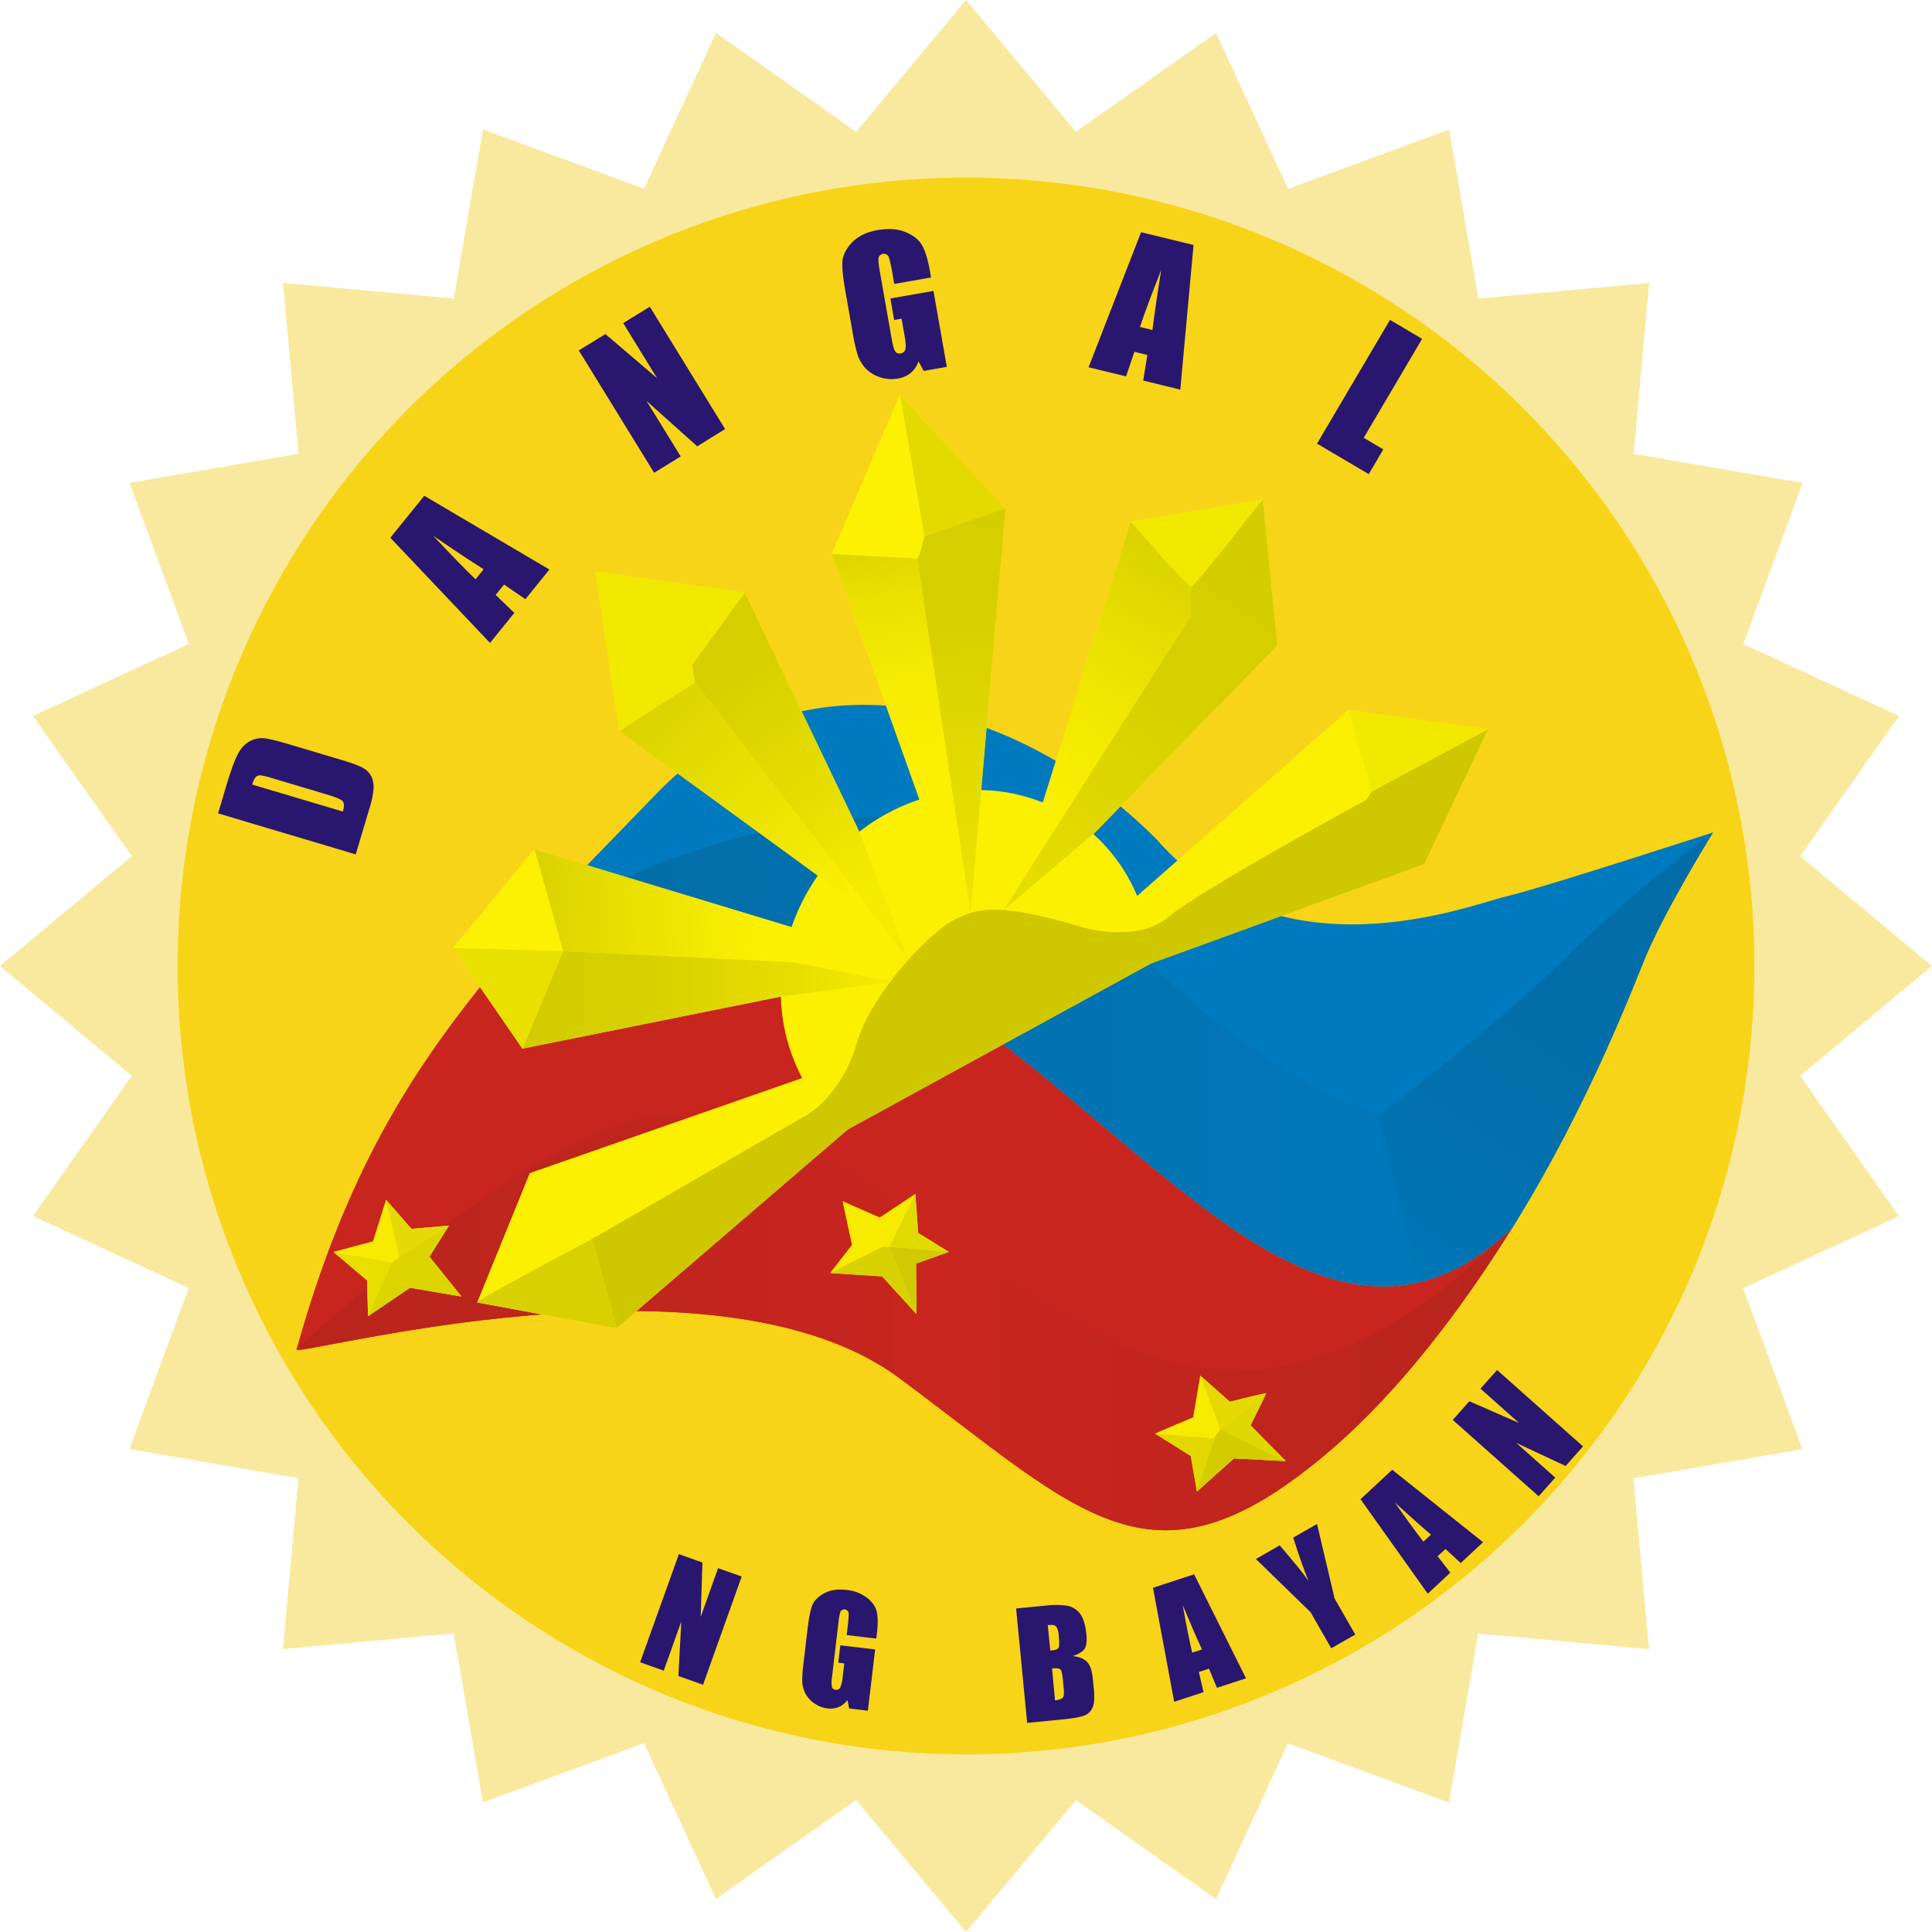 <svg id="Layer_1" data-name="Layer 1" xmlns="http://www.w3.org/2000/svg" xmlns:xlink="http://www.w3.org/1999/xlink" viewBox="0 0 1063.22 1063.22"><defs><style>.cls-1{fill:#f9e99e;}.cls-2{fill:#f7d418;}.cls-3{fill:#c8251e;}.cls-4{fill:url(#linear-gradient);}.cls-5{fill:#007abe;}.cls-6{fill:url(#linear-gradient-2);}.cls-7{fill:url(#linear-gradient-3);}.cls-8{fill:#f7eb00;}.cls-9{fill:#29166f;}.cls-10{fill:#fbf002;}.cls-11{fill:url(#linear-gradient-4);}.cls-12{fill:url(#linear-gradient-5);}.cls-13{fill:url(#linear-gradient-6);}.cls-14{fill:url(#linear-gradient-7);}.cls-15{fill:url(#linear-gradient-8);}.cls-16{fill:url(#linear-gradient-9);}.cls-17{fill:url(#linear-gradient-10);}.cls-18{fill:url(#linear-gradient-11);}.cls-19{fill:#fcf103;}.cls-20{fill:#e9e000;}.cls-21{fill:#cfc700;}.cls-22{fill:#f1e900;}.cls-23{fill:#e4da00;}.cls-24{fill:#d8d001;}.cls-25{fill:#e0da00;}.cls-26{fill:#d1c904;}.cls-27{fill:#d7d100;}.cls-28{fill:#e5da06;}.cls-29{fill:#dbd400;}.cls-30{fill:#e8de00;}.cls-31{fill:#e6d805;}.cls-32{fill:#ded702;}.cls-33{fill:#d3cd00;}.cls-34{fill:#e2d701;}</style><linearGradient id="linear-gradient" x1="171.57" y1="736.34" x2="840.66" y2="736.34" gradientUnits="userSpaceOnUse"><stop offset="0" stop-color="#b8251d"/><stop offset="0.54" stop-color="#c8251e"/><stop offset="1" stop-color="#b8251d"/></linearGradient><linearGradient id="linear-gradient-2" x1="281.54" y1="587.14" x2="870.68" y2="587.14" gradientUnits="userSpaceOnUse"><stop offset="0" stop-color="#026ca6"/><stop offset="1" stop-color="#0079bc"/></linearGradient><linearGradient id="linear-gradient-3" x1="940.32" y1="448.95" x2="763.73" y2="713.46" gradientUnits="userSpaceOnUse"><stop offset="0" stop-color="#026ca6"/><stop offset="0.48" stop-color="#026ea9"/><stop offset="0.89" stop-color="#0074b4"/><stop offset="1" stop-color="#0077b8"/></linearGradient><linearGradient id="linear-gradient-4" x1="287.48" y1="550.25" x2="491.48" y2="550.25" gradientUnits="userSpaceOnUse"><stop offset="0" stop-color="#d2cb00"/><stop offset="0.33" stop-color="#d7d000"/><stop offset="0.73" stop-color="#e7de00"/><stop offset="1" stop-color="#f5eb00"/></linearGradient><linearGradient id="linear-gradient-5" x1="718.24" y1="285.51" x2="501.8" y2="582.43" xlink:href="#linear-gradient-4"/><linearGradient id="linear-gradient-6" x1="534.55" y1="247.86" x2="550.14" y2="544.41" xlink:href="#linear-gradient-4"/><linearGradient id="linear-gradient-7" x1="368.8" y1="311.98" x2="488.07" y2="481.28" xlink:href="#linear-gradient-4"/><linearGradient id="linear-gradient-8" x1="660.26" y1="272.62" x2="569.41" y2="443.21" gradientUnits="userSpaceOnUse"><stop offset="0" stop-color="#d2cb00"/><stop offset="0.63" stop-color="#f0e601"/><stop offset="1" stop-color="#fbf002"/></linearGradient><linearGradient id="linear-gradient-9" x1="475.29" y1="276.25" x2="505.27" y2="426.47" gradientUnits="userSpaceOnUse"><stop offset="0" stop-color="#d2cb00"/><stop offset="0.06" stop-color="#d7cf00"/><stop offset="0.37" stop-color="#ebe101"/><stop offset="0.69" stop-color="#f7ec02"/><stop offset="1" stop-color="#fbf002"/></linearGradient><linearGradient id="linear-gradient-10" x1="325.28" y1="353.64" x2="472.42" y2="496.45" gradientUnits="userSpaceOnUse"><stop offset="0" stop-color="#d2cb00"/><stop offset="1" stop-color="#fbf002"/></linearGradient><linearGradient id="linear-gradient-11" x1="261.15" y1="494.29" x2="417.25" y2="500.47" xlink:href="#linear-gradient-10"/></defs><title>dangal</title><path class="cls-1" d="M999.07,600.44,1071.61,540l-72.54-60.44,54.43-77.15-85.72-39.6,32.61-88.62-93-16.06,8.57-94-94,8.57-16.06-93-88.62,32.61L677.59,26.5,600.44,80.93,540,8.39,479.56,80.93,402.41,26.5l-39.6,85.72L274.19,79.61l-16.06,93.05-94-8.57,8.57,94-93,16.06,32.61,88.62L26.5,402.41l54.43,77.15L8.39,540l72.54,60.44L26.5,677.59l85.72,39.6L79.61,805.81l93.05,16.06-8.57,94,94-8.57,16.06,93,88.62-32.61,39.6,85.72,77.15-54.43L540,1071.61l60.44-72.54,77.15,54.43,39.6-85.72,88.62,32.61,16.06-93,94,8.57-8.57-94,93-16.06-32.61-88.62,85.72-39.6Zm-728,145.94L226.8,669.73l-22.91-85.48v-88.5l22.91-85.48,44.25-76.65,62.57-62.57,76.65-44.25,85.48-22.91h88.5l85.48,22.91,76.65,44.25L809,333.62l44.25,76.65,22.91,85.48v88.5L853.2,669.73,809,746.38,746.38,809,669.73,853.2l-85.48,22.91h-88.5L410.27,853.2,333.62,809Z" transform="translate(-8.39 -8.39)"/><circle class="cls-2" cx="531.61" cy="531.61" r="433.86"/><path class="cls-3" d="M840.66,684c-27.45,44-61.26,89-99.21,121.73-98.1,84.62-136.29,36.69-238.14-38.94S170.23,755.88,171.58,751c29.37-105.34,69.25-160.55,110-210.69,52.19-17,147.09-45.9,243.71,17.49C646.38,637.32,739.47,780.67,840.66,684Z" transform="translate(-8.39 -8.39)"/><path class="cls-4" d="M840.66,684c-27.45,44-61.26,89-99.21,121.73-98.1,84.62-136.29,36.69-238.14-38.94S170.23,755.88,171.58,751c0,0,138.54-130.5,206.36-128.86C540,626.1,632.86,890.18,840.66,684Z" transform="translate(-8.39 -8.39)"/><path class="cls-5" d="M951.12,466.48s-24.88,40.06-36.69,67.4C909.22,546,884.15,614.2,840.66,684c-101.19,96.69-194.28-46.66-315.41-126.14-96.62-63.39-191.52-34.5-243.71-17.49,28.13-34.67,57.87-63.75,88.48-95.58,74.88-77.88,192.79-56.58,274.83,25.46,68.34,78.17,173,35.94,192.45,31.45S951.12,466.48,951.12,466.48Z" transform="translate(-8.39 -8.39)"/><path class="cls-6" d="M870.68,631.09c-8.76,16.9-18.77,34.84-30,52.89-101.19,96.69-194.28-46.66-315.41-126.14-96.62-63.39-191.52-34.5-243.71-17.49,7.38-9.1,14.88-17.82,22.48-26.3,88.39-46,225.82-94.77,304.49-8.76C729.92,638,815.14,639.31,870.68,631.09Z" transform="translate(-8.39 -8.39)"/><path class="cls-7" d="M951.12,466.48s-24.88,40.06-36.69,67.4C909.22,546,884.15,614.2,840.66,684c-17.2,16.43-34.16,25.93-51.07,30l-22.17-91.8s66.46-50.95,105.52-89.48a708.41,708.41,0,0,1,78.16-66.19Z" transform="translate(-8.39 -8.39)"/><g id="stars"><polygon class="cls-8" points="205.28 683.1 212.46 660.25 226.43 676.27 247.06 674.48 236.35 691.59 253.98 713.52 225.65 708.69 202.54 724.35 202.02 704.64 183.48 688.97 205.28 683.1"/><polygon class="cls-8" points="463.65 661.03 484.15 670.04 503.73 656.99 505.3 678.53 522.14 688.97 504.12 695.37 504.38 723.18 485.45 702.42 456.86 700.59 468.87 685.06 463.65 661.03"/><path class="cls-8" d="M665,788.36l3.92-23,16.27,14.43s20-5.16,20-4.64-8.61,17.63-8.61,17.63l19.45,19.71L687.46,811l-20.37,18.27-3.39-19.58L644,797.3Z" transform="translate(-8.39 -8.39)"/></g><g id="letters"><path class="cls-9" d="M128.39,456l4.4-14.73q4.26-14.28,7.07-18.91a15.43,15.43,0,0,1,6.59-6.37,14.17,14.17,0,0,1,7.64-1.28q3.87.44,14.63,3.65l26.53,7.91q10.2,3,13.36,5a10.77,10.77,0,0,1,4.38,4.95,14.47,14.47,0,0,1,.95,6.71,55,55,0,0,1-2.38,10.8l-7.41,24.85Zm18.84-15.83L197.06,455q1.27-4.25-.14-5.75t-9-3.75l-29.43-8.78a40.76,40.76,0,0,0-6.7-1.64,3.26,3.26,0,0,0-2.58.86A10.26,10.26,0,0,0,147.23,440.17Z" transform="translate(-8.39 -8.39)"/><path class="cls-9" d="M241.88,281.23l68.86,40.58-13.22,16.34-11.74-8.08-4.62,5.71,10.27,9.9L278.06,362.2,223.2,304.33Zm32.67,40.44q-11.43-7.23-27.78-18.45,15.68,16.72,23.33,23.95Z" transform="translate(-8.39 -8.39)"/><path class="cls-9" d="M665.22,143.22l-7.29,79.59-20.41-5,2.29-14.06L632.67,202l-4.57,13.52-20.65-5,28.9-74.33ZM642.6,190q1.67-13.41,4.82-33-8.43,21.32-11.69,31.33Z" transform="translate(-8.39 -8.39)"/><path class="cls-9" d="M366,177.19l41.43,67.33L392.09,254l-27.94-25L383,259.57l-14.63,9-41.44-67.33,14.64-9L370,216.52,351.36,186.2Z" transform="translate(-8.39 -8.39)"/><path class="cls-9" d="M520.77,161.09l-20.24,3.55-1.24-7.07c-.79-4.45-1.47-7.21-2.05-8.26a3.07,3.07,0,0,0-5.33.69c-.28,1-.08,3.55.62,7.52l6.57,37.37c.62,3.49,1.24,5.75,1.89,6.78a2.67,2.67,0,0,0,3,1.19,3,3,0,0,0,2.68-2.41c.31-1.34.14-3.82-.49-7.45l-1.63-9.23-4.08.72-2.08-11.83,23.71-4.17,7.34,41.79-12.72,2.24-2.85-5.25a14.39,14.39,0,0,1-4.28,6.33,14.94,14.94,0,0,1-7.11,3.11,19.6,19.6,0,0,1-10-.8,18.62,18.62,0,0,1-7.84-4.94,19.83,19.83,0,0,1-4.24-7.17,94.53,94.53,0,0,1-2.69-11.94l-4.07-23.13q-2-11.16-1.64-16.42t5.27-10.47q5-5.21,14-6.8t15.41,1.06q6.51,2.63,9.17,7.34t4.34,14.28Z" transform="translate(-8.39 -8.39)"/><path class="cls-9" d="M791,194.86l-32.12,54.47,10.77,6.35-8,13.63-28.47-16.79,40.15-68.1Z" transform="translate(-8.39 -8.39)"/><path class="cls-9" d="M416.55,876l-21.26,59.56-13.57-4.84,1.6-30-9.66,27.07-13-4.62L382,863.67l12.95,4.62L394,898.21l9.57-26.82Z" transform="translate(-8.39 -8.39)"/><path class="cls-9" d="M832.29,762.36l47.25,42L870,815.16,842.8,802.44l21.48,19.11-9.14,10.27-47.25-42L817,779.52l27.4,12-21.28-18.93Z" transform="translate(-8.39 -8.39)"/><path class="cls-9" d="M490.67,910.14l-16.33-1.93.67-5.7q.64-5.38.33-6.81a2.45,2.45,0,0,0-4.24-.69c-.46.73-.87,2.7-1.25,5.91l-3.55,30.14a18,18,0,0,0-.11,5.63,2.12,2.12,0,0,0,2,1.6,2.4,2.4,0,0,0,2.6-1.23,17.84,17.84,0,0,0,1.34-5.82l.88-7.45-3.3-.39,1.12-9.54L490,916.11l-4,33.71-10.27-1.21-1-4.67A11.57,11.57,0,0,1,470,947.8a12,12,0,0,1-6.17.75,15.64,15.64,0,0,1-7.48-2.91,14.81,14.81,0,0,1-4.87-5.59,15.82,15.82,0,0,1-1.6-6.46,75.78,75.78,0,0,1,.68-9.77l2.2-18.66q1.06-9,2.51-13t6.45-6.81q5-2.85,12.29-2a22.25,22.25,0,0,1,11.56,4.35q4.39,3.51,5.34,7.73c.64,2.81.66,6.8.05,11.94Z" transform="translate(-8.39 -8.39)"/><path class="cls-9" d="M567.57,893.57,583.9,892a43.58,43.58,0,0,1,11.84.06,11.71,11.71,0,0,1,6.91,4.25q2.8,3.44,3.61,11.59.54,5.52-1,7.86t-6.5,4c3.87.49,6.57,1.65,8.12,3.51s2.51,4.82,2.91,8.92l.57,5.83q.63,6.39-.53,9.6a7.93,7.93,0,0,1-4.24,4.66q-3.08,1.44-13,2.4l-18.93,1.85ZM585,902.74l1.37,14c.7-.1,1.24-.16,1.63-.2,1.61-.16,2.59-.66,3-1.49s.36-3.12,0-6.85a11,11,0,0,0-1-4.09,2.62,2.62,0,0,0-1.56-1.35A12.64,12.64,0,0,0,585,902.74Zm2.33,23.79L589,944.14c2.3-.3,3.74-.81,4.31-1.52s.73-2.33.48-4.87l-.57-5.87c-.26-2.7-.71-4.3-1.34-4.82S589.76,926.37,587.32,926.53Z" transform="translate(-8.39 -8.39)"/><path class="cls-9" d="M665.53,874.76,694.1,932l-16,5.22-4.37-10.53-5.59,1.82,2.59,11.12-16.16,5.28-11.67-62.73Zm4.34,41.37q-4.53-9.84-10.63-24.48,3.25,18.06,5.25,26.23Z" transform="translate(-8.39 -8.39)"/><path class="cls-9" d="M774.55,817.23l50,39.88-12.3,11.45-8.39-7.71-4.31,4,7,9-12.44,11.58-37-52Zm21.33,35.7q-8.24-7-19.93-17.73,10.53,15,15.79,21.59Z" transform="translate(-8.39 -8.39)"/><path class="cls-9" d="M733.18,847.06l9.65,41,11.38,19.86L741,915.47l-11.37-19.86-30.1-29.26,13.11-7.51q12.29,14.29,15.86,19.63-3.86-9.45-8.42-23.9Z" transform="translate(-8.39 -8.39)"/></g><path id="sun" class="cls-10" d="M827.18,409.72l-35,74.16L642,538.5,473.68,630.62l-126,108.75L271,725.15,299.93,654l149.93-52.33a101.36,101.36,0,0,1-11.73-44.87L295.87,585.47l-38.1-55.37,44.7-54.35L444,518.63A112.83,112.83,0,0,1,458.66,490c.15-.22.31-.44.47-.65L349.2,410.73,336,322.86l82.28,11.68,63,131.6a108.79,108.79,0,0,1,33.06-17.72L466.17,313.19l37.49-87.48,58,62.48-13.28,155a95.55,95.55,0,0,1,33.92,6.85L630.6,295.43l72.64-12.19,8.13,80.26L610.14,467.44a94.58,94.58,0,0,1,24.05,34L750.48,399.05Z" transform="translate(-8.39 -8.39)"/><g id="gradient"><polygon class="cls-11" points="287.48 577.08 309.88 523.42 435.76 529.43 491.48 540.26 429.74 548.45 287.48 577.08"/><polygon class="cls-12" points="694.85 274.85 655.43 322.99 655.43 338.69 552.29 500.79 603.25 457.52 702.98 355.11 694.85 274.85"/><path class="cls-13" d="M561.69,288.19s-44.22,14.12-44.56,15.48-4,12.07-4,12.07l29.38,195.07Z" transform="translate(-8.39 -8.39)"/><polygon class="cls-14" points="409.89 326.15 380.84 365.88 382.44 375.5 499.89 528.13 472.88 457.75 409.89 326.15"/><polygon class="cls-15" points="622.21 287.04 655.43 322.99 655.43 338.69 552.29 500.79 573.94 441.69 622.21 287.04"/><polyline class="cls-16" points="504.71 307.35 457.78 304.8 523.25 487.42 525.18 443.3 504.71 307.35"/><polygon class="cls-17" points="382.44 375.5 340.81 402.34 468.54 495.39 464.11 481.63 382.44 375.5"/><polygon class="cls-18" points="294.08 467.36 309.88 523.42 435.76 529.43 435.59 510.24 294.08 467.36"/></g><g id="shadow"><polygon class="cls-19" points="294.08 467.36 309.88 523.42 249.38 521.71 294.08 467.36"/><polygon class="cls-20" points="287.48 577.08 309.88 523.42 249.38 521.71 287.48 577.08"/><path class="cls-21" d="M347.68,739.37l-13.37-49.22L453,621.6s18.57-10.67,26.93-39.2,41.22-61.81,53.65-67.83,22.09-10.39,71.76,4.41c0,0,29.26,8.42,46.1-6s109-64.54,109-64.54l2.81-4.41,63.94-34.3-35,74.16L642,538.5,475.38,629.69Z" transform="translate(-8.39 -8.39)"/><polygon class="cls-22" points="742.09 390.66 754.85 435.63 818.79 401.33 742.09 390.66"/><path class="cls-22" d="M630.6,295.43s31.22,35.94,33.22,35.94,39.42-48.13,39.42-48.13Z" transform="translate(-8.39 -8.39)"/><polygon class="cls-23" points="495.27 217.32 508.74 295.29 553.3 279.8 495.27 217.32"/><path class="cls-19" d="M466.17,313.19s45.72,2.55,46.93,2.55,4-12.07,4-12.07l-13.47-78Z" transform="translate(-8.39 -8.39)"/><polygon class="cls-22" points="340.81 402.34 327.61 314.47 409.89 326.15 380.84 365.88 382.44 375.5 340.81 402.34"/><path class="cls-24" d="M334.31,690.15s-65.38,34.62-63.33,35l76.7,14.22Z" transform="translate(-8.39 -8.39)"/><polygon class="cls-25" points="503.73 656.99 489.5 686.16 522.14 688.97 505.3 678.53 503.73 656.99"/><polygon class="cls-26" points="504.38 723.18 489.5 686.16 522.14 688.97 504.12 695.37 504.38 723.18"/><polygon class="cls-27" points="456.86 700.59 485.67 686.16 489.5 686.16 504.38 723.18 485.45 702.42 456.86 700.59"/><polygon class="cls-28" points="212.46 660.25 219.88 692.3 247.06 674.48 226.43 676.27 212.46 660.25"/><polygon class="cls-29" points="253.98 713.52 225.65 708.69 202.54 724.35 215.47 694.85 247.06 674.48 236.35 691.59 253.98 713.52"/><polygon class="cls-30" points="183.48 688.97 215.47 694.85 202.54 724.35 202.02 704.64 183.48 688.97"/><polygon class="cls-31" points="660.53 756.99 671.63 786.62 696.83 766.78 676.8 771.43 660.53 756.99"/><polygon class="cls-32" points="707.66 804.12 671.63 786.62 696.83 766.78 688.21 784.41 707.66 804.12"/><polygon class="cls-33" points="658.7 820.84 668.81 790.07 671.63 786.62 707.66 804.12 679.07 802.56 658.7 820.84"/><polygon class="cls-34" points="635.59 788.91 668.28 791.68 658.7 820.84 655.31 801.25 635.59 788.91"/></g></svg>